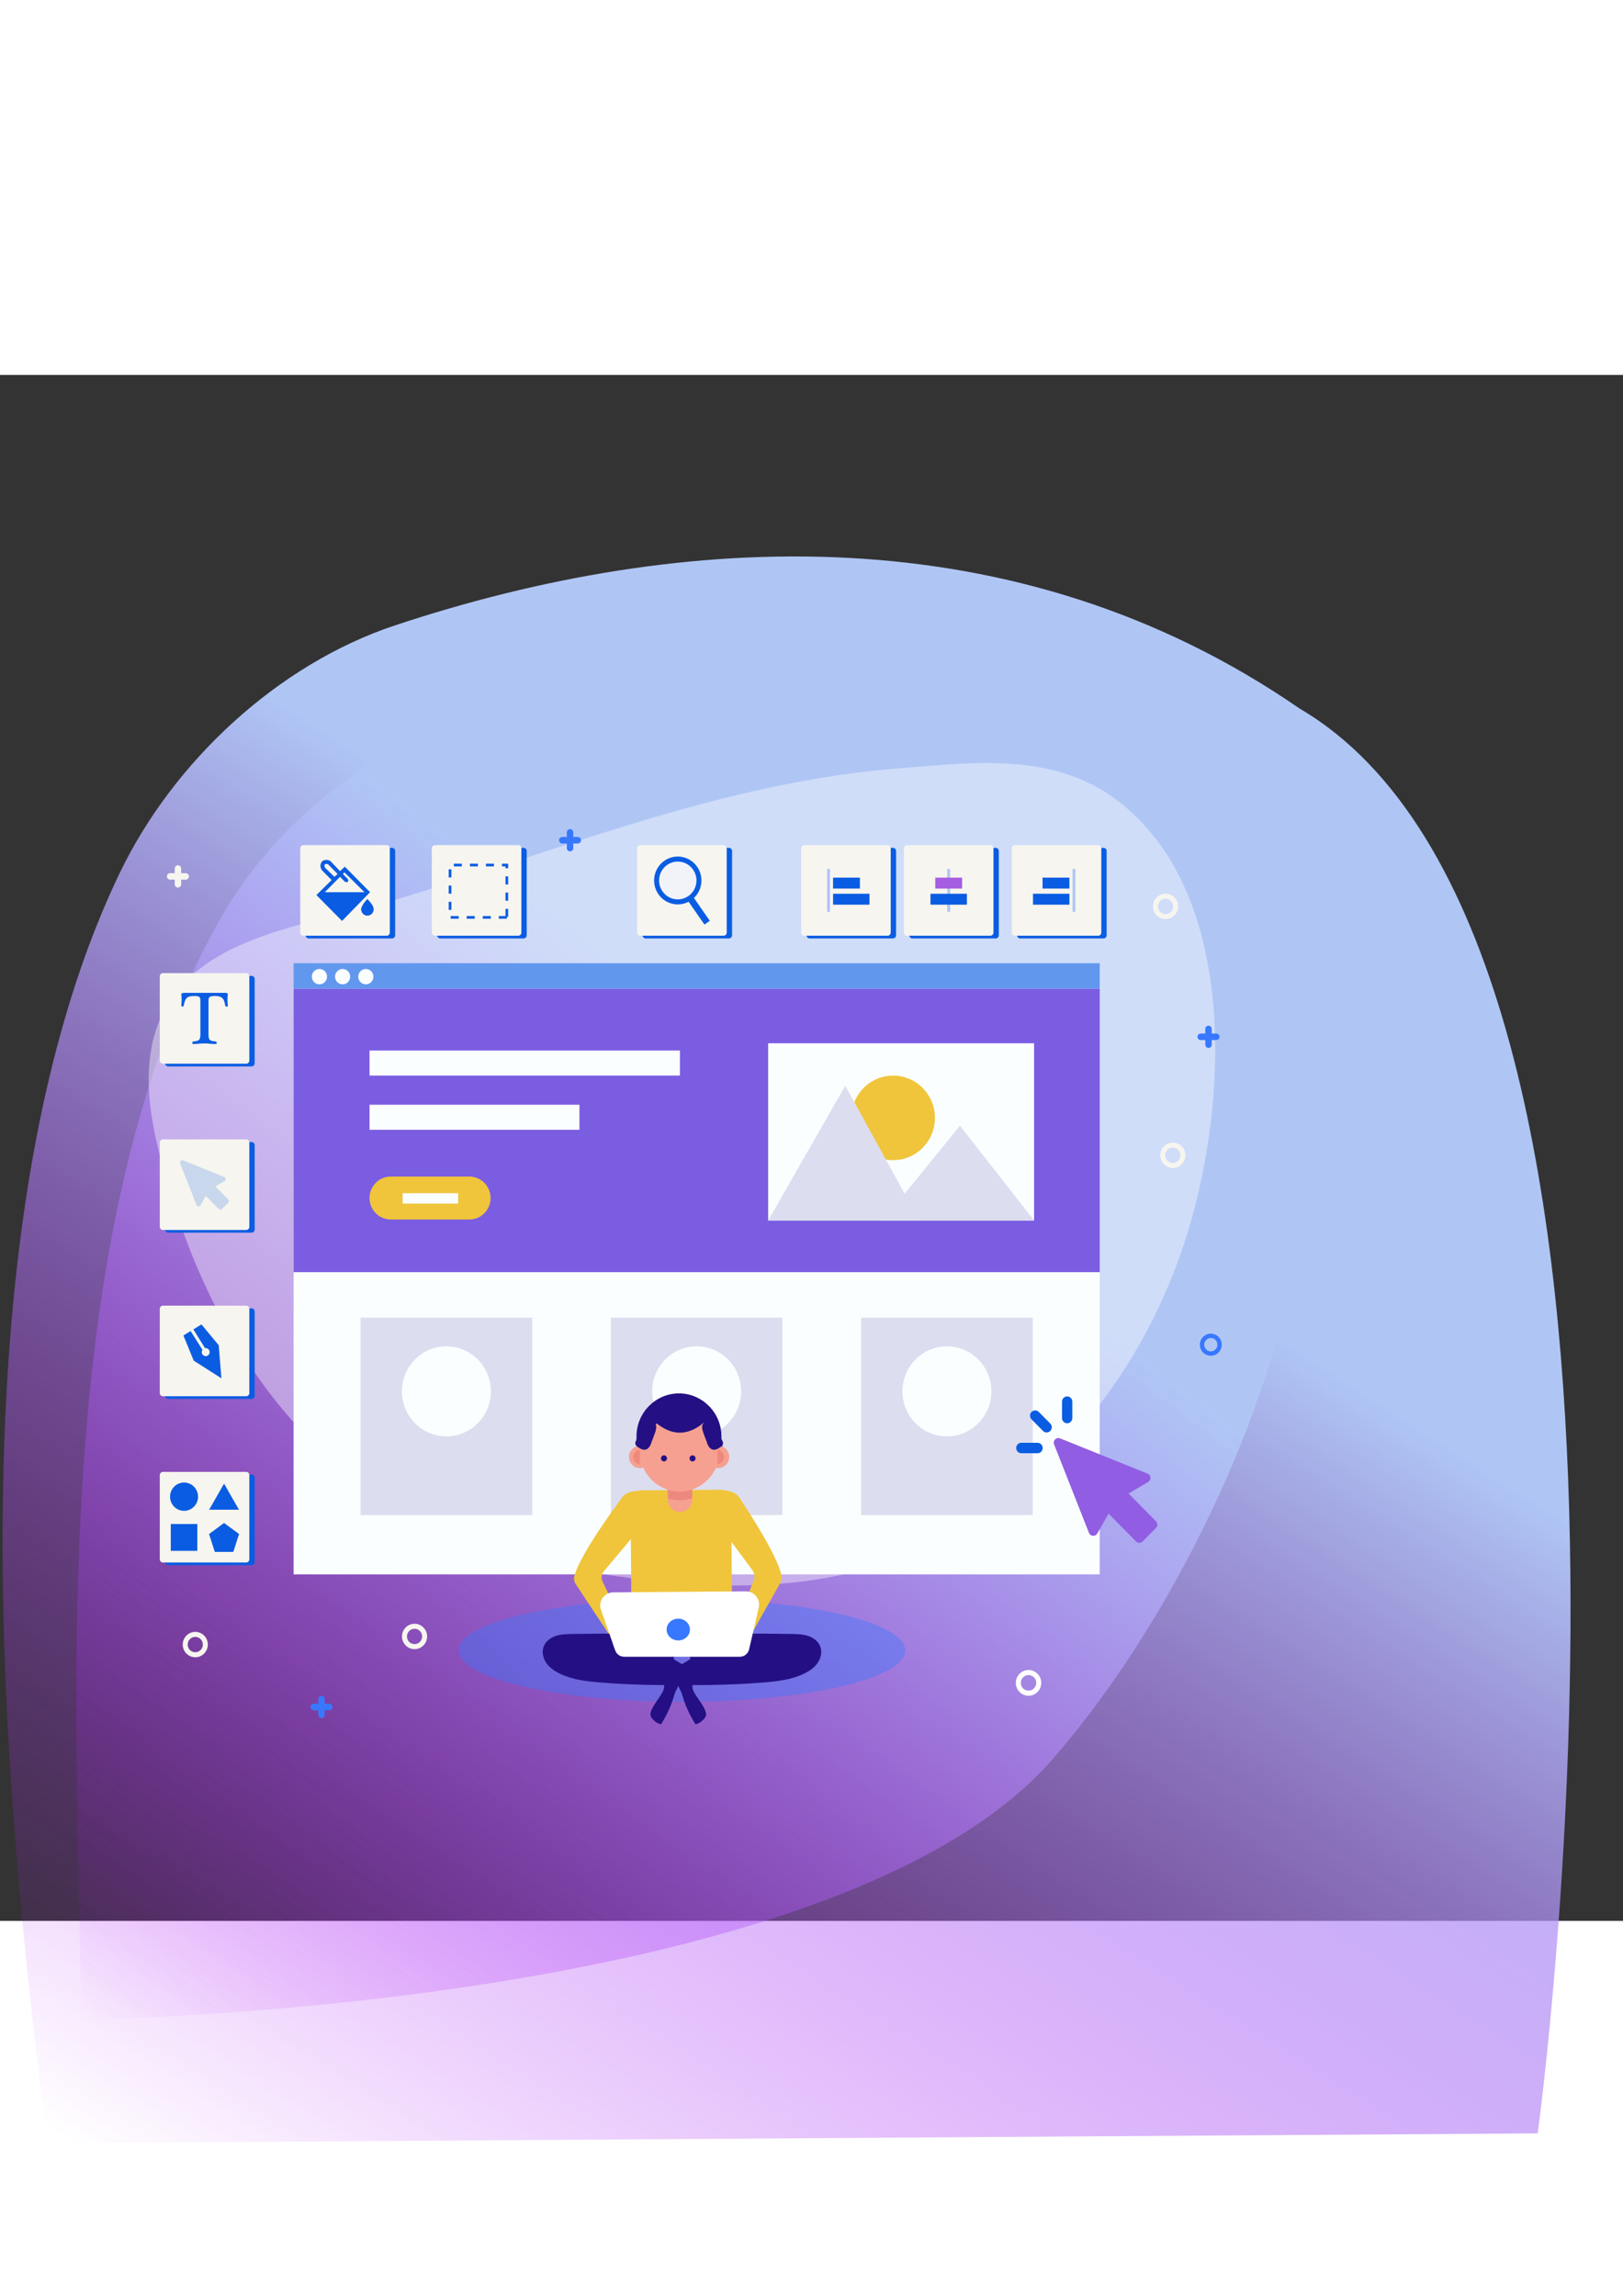 <svg width="210mm" height="297mm" version="1.1" viewBox="0 0 210 200" xmlns="http://www.w3.org/2000/svg">
 <rect x="0" y="0" width="210" height="200" fill="#333333" stroke="none"/>
 <defs>
  <clipPath id="f">
   <path d="m0 500h500v-500h-500z"/>
  </clipPath>
  <clipPath id="d">
   <path d="m50.586 442h398.83v-304h-398.83z"/>
  </clipPath>
  <clipPath id="e">
   <path d="m166.5 133h167v-38h-167z"/>
  </clipPath>
  <clipPath id="c">
   <path d="m62.256 295.2h18.311v-18.313h-18.311z"/>
  </clipPath>
  <linearGradient id="a" x1="29.851" x2="349.49" y1="253.62" y2="-123.08" gradientTransform="matrix(.291 -.946 .968 .291 -98.962 342.26)" gradientUnits="userSpaceOnUse">
   <stop style="stop-color:#afc6f5" offset="0"/>
   <stop style="stop-color:#af05f5;stop-opacity:0" offset="1"/>
  </linearGradient>
  <linearGradient id="b" x1="29.851" x2="349.49" y1="253.62" y2="-123.08" gradientTransform="matrix(.19 -.845 .853 .195 -52.335 336.74)" gradientUnits="userSpaceOnUse">
   <stop style="stop-color:#afc6f5" offset="0"/>
   <stop style="stop-color:#af05f5;stop-opacity:0" offset="1"/>
  </linearGradient>
 </defs>
 <g transform="matrix(.346 0 0 -.35 19.37 201.13)">
  <path d="m-11.241 390.5c-68.635-141.3-38.996-371.67-27.168-469.45l557.46 3.647s61.054 439.61-89.048 526.65c-105.89 72.229-230.82 65.989-338.29 30.723-43.816-14.378-82.974-50.434-102.95-91.57z" style="fill:url(#a)"/>
  <path d="m26.362 373.55c-68.033-118.99-52.257-306.16-52.158-406.76 0 0 281 2.751 363.41 96.173 76.396 86.606 147.93 272.28 43.442 342.01-79.991 53.381-174.93 64.191-260.1 42.353-38.682-9.918-74.829-39.218-94.59-73.779z" style="fill:url(#b);stroke-width:.871"/>
  <g transform="translate(-50.958 -10.792)" clip-path="url(#f)">
   <g clip-path="url(#d)" style="opacity:.4">
    <g transform="translate(297.08,435.65)">
     <path d="m0 0c-52.963-9.308-103.39-29.006-154.98-44.425-34.093-10.19-85.478-13.316-91.029-58.011-1.663-13.386 1.132-26.913 4.622-39.943 19.843-74.08 66.153-133.38 144.36-147.66 45.8-8.363 94.174-13.74 138.16 5.392 49.652 21.596 85.294 66.88 101.06 117.99 14.647 47.495 18.64 122.91-24.489 157.64-24.51 19.74-54.826 15.676-84.021 13.357-11.364-0.902-22.582-2.397-33.688-4.349" style="fill:#fff"/>
    </g>
   </g>
   <g transform="translate(379.6,104.88)">
    <path d="m0 0c-1.587 0-2.879-1.291-2.879-2.878s1.292-2.879 2.879-2.879 2.878 1.292 2.878 2.879-1.291 2.878-2.878 2.878m0-7.639c-2.625 0-4.761 2.135-4.761 4.761 0 2.624 2.136 4.76 4.761 4.76s4.761-2.136 4.761-4.76c0-2.626-2.136-4.761-4.761-4.761" style="fill:#fff"/>
   </g>
   <g transform="translate(433.56,299.84)">
    <path d="m0 0c-1.564 0-2.839-1.273-2.839-2.838s1.275-2.839 2.839-2.839c1.565 0 2.839 1.274 2.839 2.839s-1.274 2.838-2.839 2.838m0-7.534c-2.589 0-4.695 2.107-4.695 4.696 0 2.588 2.106 4.695 4.695 4.695 2.59 0 4.695-2.107 4.695-4.695 0-2.589-2.105-4.696-4.695-4.696" style="fill:#f7f5ef"/>
   </g>
   <g transform="translate(68,119)">
    <path d="m0 0c-1.565 0-2.839-1.273-2.839-2.839 0-1.565 1.274-2.839 2.839-2.839s2.839 1.274 2.839 2.839c0 1.566-1.274 2.839-2.839 2.839m0-7.534c-2.589 0-4.695 2.106-4.695 4.695s2.106 4.695 4.695 4.695 4.695-2.106 4.695-4.695-2.106-4.695-4.695-4.695" style="fill:#f7f5ef"/>
   </g>
   <g transform="translate(430.84,391.84)">
    <path d="m0 0c-1.565 0-2.839-1.273-2.839-2.838s1.274-2.839 2.839-2.839 2.839 1.274 2.839 2.839-1.274 2.838-2.839 2.838m0-7.534c-2.589 0-4.695 2.107-4.695 4.696 0 2.588 2.106 4.695 4.695 4.695s4.695-2.107 4.695-4.695c0-2.589-2.106-4.696-4.695-4.696" style="fill:#f7f5ef"/>
   </g>
   <g transform="translate(150,122)">
    <path d="m0 0c-1.565 0-2.839-1.273-2.839-2.839 0-1.564 1.274-2.838 2.839-2.838s2.839 1.274 2.839 2.838c0 1.566-1.274 2.839-2.839 2.839m0-7.534c-2.589 0-4.695 2.106-4.695 4.695s2.106 4.695 4.695 4.695 4.695-2.106 4.695-4.695-2.106-4.695-4.695-4.695" style="fill:#f7f5ef"/>
   </g>
   <g transform="translate(447.77,229.47)">
    <path d="m0 0c-1.362 0-2.47-1.108-2.47-2.47s1.108-2.47 2.47-2.47c1.361 0 2.47 1.108 2.47 2.47s-1.109 2.47-2.47 2.47m0-6.556c-2.253 0-4.086 1.833-4.086 4.086 0 2.252 1.833 4.085 4.086 4.085s4.086-1.833 4.086-4.085c0-2.253-1.833-4.086-4.086-4.086" style="fill:#3878ff"/>
   </g>
   <g transform="translate(118.11,94.294)">
    <path d="m0 0h-1.706v1.706c0 0.665-0.539 1.204-1.204 1.204s-1.204-0.539-1.204-1.204v-1.706h-1.706c-0.665 0-1.204-0.539-1.204-1.204s0.539-1.204 1.204-1.204h1.706v-1.706c0-0.665 0.539-1.204 1.204-1.204s1.204 0.539 1.204 1.204v1.706h1.706c0.665 0 1.204 0.539 1.204 1.204s-0.539 1.204-1.204 1.204" style="fill:#3878ff"/>
   </g>
   <g transform="translate(64.425,401.29)">
    <path d="m0 0h-1.706v1.706c0 0.665-0.539 1.204-1.204 1.204s-1.204-0.539-1.204-1.204v-1.706h-1.706c-0.665 0-1.204-0.539-1.204-1.204 0-0.666 0.539-1.205 1.204-1.205h1.706v-1.705c0-0.666 0.539-1.205 1.204-1.205s1.204 0.539 1.204 1.205v1.705h1.706c0.666 0 1.204 0.539 1.204 1.205 0 0.665-0.538 1.204-1.204 1.204" style="fill:#f7f5ef"/>
   </g>
   <g transform="translate(211.06,414.66)">
    <path d="m0 0h-1.706v1.706c0 0.665-0.539 1.204-1.204 1.204s-1.204-0.539-1.204-1.204v-1.706h-1.706c-0.665 0-1.204-0.539-1.204-1.205 0-0.665 0.539-1.204 1.204-1.204h1.706v-1.705c0-0.666 0.539-1.204 1.204-1.204s1.204 0.538 1.204 1.204v1.705h1.706c0.665 0 1.204 0.539 1.204 1.204 0 0.666-0.539 1.205-1.204 1.205" style="fill:#3878ff"/>
   </g>
   <g transform="translate(449.82,342)">
    <path d="m0 0h-1.706v1.706c0 0.665-0.539 1.204-1.204 1.204s-1.204-0.539-1.204-1.204v-1.706h-1.706c-0.665 0-1.204-0.539-1.204-1.204s0.539-1.204 1.204-1.204h1.706v-1.706c0-0.665 0.539-1.204 1.204-1.204s1.204 0.539 1.204 1.204v1.706h1.706c0.665 0 1.204 0.539 1.204 1.204s-0.539 1.204-1.204 1.204" style="fill:#3878ff"/>
   </g>
   <path d="m406.23 142.11h-301.46v216.52h301.46z" style="fill:#fbfeff"/>
   <path d="m406.23 253.81h-301.46v104.82h301.46z" style="fill:#7b5de2"/>
   <g transform="translate(170.5,289.14)">
    <path d="m0 0h-29.399c-4.381 0-7.933-3.552-7.933-7.933s3.552-7.933 7.933-7.933h29.399c4.381 0 7.933 3.552 7.933 7.933s-3.552 7.933-7.933 7.933" style="fill:#f0c53b"/>
   </g>
   <path d="m194.01 164.03h-64.195v72.97h64.195z" style="fill:#dcdeef"/>
   <g transform="translate(178.54,209.75)">
    <path d="m0 0c0-9.183-7.444-16.626-16.626-16.626s-16.626 7.443-16.626 16.626c0 9.182 7.444 16.626 16.626 16.626s16.626-7.444 16.626-16.626" style="fill:#fbfeff"/>
   </g>
   <path d="m287.6 164.03h-64.195v72.97h64.195z" style="fill:#dcdeef"/>
   <g transform="translate(272.13,209.75)">
    <path d="m0 0c0-9.183-7.443-16.626-16.626-16.626-9.182 0-16.626 7.443-16.626 16.626 0 9.182 7.444 16.626 16.626 16.626 9.183 0 16.626-7.444 16.626-16.626" style="fill:#fbfeff"/>
   </g>
   <path d="m381.19 164.03h-64.194v72.97h64.194z" style="fill:#dcdeef"/>
   <g transform="translate(365.71,209.75)">
    <path d="m0 0c0-9.183-7.443-16.626-16.625-16.626-9.183 0-16.627 7.443-16.627 16.626 0 9.182 7.444 16.626 16.627 16.626 9.182 0 16.625-7.444 16.625-16.626" style="fill:#fbfeff"/>
   </g>
   <path d="m249.24 326.47h-116.07v9.264h116.07z" style="fill:#fbfeff"/>
   <path d="m211.66 306.43h-78.493v9.264h78.493z" style="fill:#fbfeff"/>
   <path d="m406.23 368h-301.46v-9.372h301.46z" style="fill:#6198ee"/>
   <g transform="translate(117.27,363.03)">
    <path d="m0 0c0-1.568-1.271-2.838-2.839-2.838s-2.839 1.27-2.839 2.838 1.271 2.839 2.839 2.839 2.839-1.271 2.839-2.839" style="fill:#fbfeff"/>
   </g>
   <g transform="translate(125.94,363.03)">
    <path d="m0 0c0-1.568-1.271-2.838-2.839-2.838s-2.838 1.27-2.838 2.838 1.27 2.839 2.838 2.839 2.839-1.271 2.839-2.839" style="fill:#fbfeff"/>
   </g>
   <g transform="translate(134.62,363.03)">
    <path d="m0 0c0-1.568-1.271-2.838-2.839-2.838s-2.839 1.27-2.839 2.838 1.271 2.839 2.839 2.839 2.839-1.271 2.839-2.839" style="fill:#fbfeff"/>
   </g>
   <path d="m381.68 272.91h-99.442v65.504h99.442z" style="fill:#fbfeff"/>
   <path d="m166.3 279.15h-20.75v3.851h20.75z" style="fill:#fbfeff"/>
   <g transform="translate(344.61,310.83)">
    <path d="m0 0c0-8.635-7-15.634-15.634-15.634-8.635 0-15.635 6.999-15.635 15.634 0 8.634 7 15.634 15.635 15.634 8.634 0 15.634-7 15.634-15.634" style="fill:#f0c53b"/>
   </g>
   <g transform="translate(311.07,322.75)">
    <path d="m0 0-28.838-49.838h56.546z" style="fill:#dcdeef"/>
   </g>
   <g transform="translate(353.97,307.96)">
    <path d="m0 0-28.837-35.053h56.546z" style="fill:#dcdeef"/>
   </g>
   <g transform="translate(267.57,377.16)">
    <path d="m0 0h-31.148c-0.645 0-1.168 0.523-1.168 1.168v31.148c0 0.645 0.523 1.168 1.168 1.168h31.148c0.645 0 1.168-0.523 1.168-1.168v-31.148c0-0.645-0.523-1.168-1.168-1.168" style="fill:#0a5de2"/>
   </g>
   <g transform="translate(257.68,402.67)">
    <path d="m0 0c2.81-3.997 1.848-9.514-2.148-12.324-3.997-2.811-9.515-1.849-12.325 2.147-2.81 3.997-1.848 9.514 2.148 12.325 3.997 2.81 9.514 1.848 12.325-2.148" style="fill:#0a5de2"/>
   </g>
   <g transform="translate(256.15,401.6)">
    <path d="m0 0c2.22-3.156 1.46-7.514-1.696-9.733-3.157-2.22-7.514-1.46-9.734 1.696-2.219 3.156-1.46 7.514 1.697 9.733 3.156 2.22 7.513 1.46 9.733-1.696" style="fill:#0a5de2"/>
   </g>
   <g transform="translate(262.41,382.68)">
    <path d="m0 0-1.992-1.401-6.548 9.311 1.993 1.401z" style="fill:#0a5de2"/>
   </g>
   <g transform="translate(328.9,377.16)">
    <path d="m0 0h-31.148c-0.645 0-1.168 0.523-1.168 1.168v31.148c0 0.645 0.523 1.168 1.168 1.168h31.148c0.645 0 1.168-0.523 1.168-1.168v-31.148c0-0.645-0.523-1.168-1.168-1.168" style="fill:#0a5de2"/>
   </g>
   <path d="m307.35 385.96h-1.07v15.885h1.07z" style="fill:#0a5de2"/>
   <path d="m322.13 388.63h-13.619v4.043h13.619z" style="fill:#0a5de2"/>
   <path d="m318.55 394.59h-10.042v4.043h10.042z" style="fill:#0a5de2"/>
   <g transform="translate(376.5,377.16)">
    <path d="m0 0h31.148c0.645 0 1.168 0.523 1.168 1.168v31.148c0 0.645-0.523 1.168-1.168 1.168h-31.148c-0.645 0-1.168-0.523-1.168-1.168v-31.148c0-0.645 0.523-1.168 1.168-1.168" style="fill:#0a5de2"/>
   </g>
   <path d="m398.06 385.96h1.07v15.885h-1.07z" style="fill:#0a5de2"/>
   <path d="m383.28 388.63h13.618v4.043h-13.618z" style="fill:#0a5de2"/>
   <path d="m386.85 394.59h10.042v4.043h-10.042z" style="fill:#0a5de2"/>
   <g transform="translate(367.32,377.16)">
    <path d="m0 0h-31.147c-0.646 0-1.168 0.523-1.168 1.168v31.148c0 0.645 0.522 1.168 1.168 1.168h31.147c0.646 0 1.168-0.523 1.168-1.168v-31.148c0-0.645-0.522-1.168-1.168-1.168" style="fill:#0a5de2"/>
   </g>
   <path d="m352.28 385.96h-1.071v15.885h1.071z" style="fill:#0a5de2"/>
   <path d="m358.56 388.63h-13.619v4.043h13.619z" style="fill:#0a5de2"/>
   <path d="m356.77 394.59h-10.042v4.043h10.042z" style="fill:#0a5de2"/>
   <g transform="translate(141.58,377.16)">
    <path d="m0 0h-31.148c-0.645 0-1.168 0.523-1.168 1.168v31.148c0 0.645 0.523 1.168 1.168 1.168h31.148c0.645 0 1.168-0.523 1.168-1.168v-31.148c0-0.645-0.523-1.168-1.168-1.168" style="fill:#0a5de2"/>
   </g>
   <g transform="translate(118.44,393.25)">
    <path d="m0 0 5.688 5.687 1.798-1.798c0.154-0.146 0.3-0.146 0.599-0.146 0.3 0 0.446 0 0.599 0.146 0.146 0.299 0.146 0.745-0.153 1.045l-1.792 1.798 0.601 0.601 7.486-7.333zm0 9.129c0 0.148-0.146 0.448-0.146 0.601 0 0.146 0.146 0.446 0.146 0.599 0.3 0.146 0.898 0.146 1.198 0l3.59-3.597-1.191-1.045zm7.486 0.302-1.798-1.645-3.444 3.589c-0.9 0.745-2.39 0.745-3.29 0-0.299-0.447-0.599-1.046-0.599-1.645 0-0.601 0.3-1.2 0.599-1.645l3.589-3.597-5.687-5.542 9.584-9.576 10.477 10.63z" style="fill:#0a5de2"/>
   </g>
   <g transform="translate(136.72,386.9)">
    <path d="m0 0c-0.016-1.297-1.082-2.336-2.379-2.32-1.298 0.016-2.337 1.082-2.32 2.38 0.016 1.297 2.238 3.865 2.397 3.702 0.906-0.929 2.319-2.464 2.302-3.762" style="fill:#0a5de2"/>
   </g>
   <g transform="translate(89.045,329.85)">
    <path d="m0 0h-31.148c-0.645 0-1.168 0.522-1.168 1.167v31.149c0 0.645 0.523 1.168 1.168 1.168h31.148c0.645 0 1.168-0.523 1.168-1.168v-31.149c0-0.645-0.523-1.167-1.168-1.167" style="fill:#0a5de2"/>
   </g>
   <g transform="translate(74.95,340.92)">
    <path d="m0 0c0-0.614 0.028-1.093 0.083-1.437 0.057-0.345 0.183-0.61 0.377-0.796 0.196-0.186 0.47-0.321 0.824-0.405 0.353-0.083 0.828-0.154 1.424-0.209 0.111-0.019 0.199-0.079 0.265-0.181 0.065-0.103 0.098-0.21 0.098-0.322 0-0.111-0.033-0.213-0.098-0.307-0.066-0.093-0.163-0.139-0.293-0.139-0.744 0-1.456 0.038-2.136 0.111-0.679 0.075-1.354 0.113-2.023 0.113-0.708 0-1.438-0.038-2.191-0.113-0.755-0.073-1.438-0.111-2.052-0.111-0.112 0-0.195 0.046-0.252 0.139-0.055 0.094-0.083 0.196-0.083 0.307 0 0.112 0.028 0.219 0.083 0.322 0.057 0.102 0.14 0.162 0.252 0.181 0.576 0.055 1.037 0.126 1.382 0.209 0.343 0.084 0.613 0.219 0.809 0.405 0.195 0.186 0.325 0.451 0.391 0.796 0.065 0.344 0.098 0.823 0.098 1.437v12.394c0 0.689-0.173 1.121-0.517 1.298-0.345 0.177-0.926 0.265-1.744 0.265-0.689 0-1.257-0.051-1.703-0.153-0.447-0.102-0.815-0.289-1.103-0.559-0.288-0.269-0.521-0.637-0.698-1.102-0.176-0.465-0.339-1.071-0.488-1.814-0.019-0.112-0.08-0.186-0.182-0.224-0.102-0.037-0.205-0.052-0.307-0.042s-0.195 0.042-0.279 0.098-0.125 0.121-0.125 0.195c0.073 0.688 0.116 1.392 0.125 2.107 9e-3 0.717-0.033 1.429-0.125 2.137 0 0.204 0.129 0.343 0.39 0.418 0.26 0.074 0.549 0.111 0.866 0.111h14.933c0.354 0 0.646-0.032 0.88-0.097 0.232-0.065 0.348-0.2 0.348-0.405-0.037-0.223-0.069-0.498-0.097-0.823-0.028-0.326-0.042-0.684-0.042-1.075s0.014-0.791 0.042-1.2c0.028-0.41 0.06-0.8 0.097-1.173 0-0.074-0.046-0.144-0.139-0.209s-0.195-0.103-0.307-0.112c-0.112-0.01-0.219 5e-3 -0.321 0.043-0.102 0.036-0.163 0.111-0.182 0.222-0.111 0.744-0.26 1.354-0.446 1.829s-0.433 0.847-0.739 1.116c-0.307 0.27-0.684 0.457-1.131 0.559-0.446 0.102-0.977 0.153-1.591 0.153-0.837 0-1.443-0.088-1.815-0.265s-0.558-0.609-0.558-1.298z" style="fill:#0a5de2"/>
   </g>
   <g transform="translate(89.045,145.5)">
    <path d="m0 0h-31.148c-0.645 0-1.168 0.523-1.168 1.168v31.148c0 0.645 0.523 1.168 1.168 1.168h31.148c0.645 0 1.168-0.523 1.168-1.168v-31.148c0-0.645-0.523-1.168-1.168-1.168" style="fill:#0a5de2"/>
   </g>
   <g transform="translate(71.037,169.82)">
    <path d="m0 0c0-2.891-2.344-5.234-5.235-5.234-2.89 0-5.234 2.343-5.234 5.234 0 2.892 2.344 5.235 5.234 5.235 2.891 0 5.235-2.343 5.235-5.235" style="fill:#0a5de2"/>
   </g>
   <g transform="translate(80.763,174.65)">
    <path d="m0 0-5.569-9.646h11.138z" style="fill:#0a5de2"/>
   </g>
   <path d="m70.762 149.8h-9.918v9.918h9.918z" style="fill:#0a5de2"/>
   <g transform="translate(80.763,160.1)">
    <path d="m0 0-5.611-4.076 2.143-6.597h6.936l2.143 6.597z" style="fill:#0a5de2"/>
   </g>
   <g transform="translate(89.045,268.4)">
    <path d="m0 0h-31.148c-0.645 0-1.168 0.523-1.168 1.168v31.148c0 0.645 0.523 1.168 1.168 1.168h31.148c0.645 0 1.168-0.523 1.168-1.168v-31.148c0-0.645-0.523-1.168-1.168-1.168" style="fill:#0a5de2"/>
   </g>
   <g transform="translate(82.328,279.65)">
    <path d="m0 0-4.858 4.858 3.466 2.002c0.27 0.156 0.428 0.453 0.405 0.765-0.022 0.312-0.221 0.584-0.512 0.7l-15.454 6.165c-0.303 0.121-0.649 0.05-0.88-0.181-0.23-0.23-0.302-0.577-0.181-0.879l6.164-15.457c0.116-0.29 0.388-0.49 0.7-0.512 0.312-0.023 0.609 0.135 0.765 0.406l2.002 3.466 4.858-4.858c0.153-0.153 0.361-0.24 0.577-0.24 0.217 0 0.424 0.087 0.577 0.24l2.371 2.371c0.318 0.318 0.318 0.835 0 1.154" style="fill:#0a5de2"/>
   </g>
   <g transform="translate(89.045,206.95)">
    <path d="m0 0h-31.148c-0.645 0-1.168 0.523-1.168 1.168v31.148c0 0.646 0.523 1.168 1.168 1.168h31.148c0.645 0 1.168-0.522 1.168-1.168v-31.148c0-0.645-0.523-1.168-1.168-1.168" style="fill:#0a5de2"/>
   </g>
   <g transform="translate(78.773,225.79)">
    <path d="m0 0-6.462 7.702-3.023-1.831 4.356-6.943c0.587 0.104 1.203-0.149 1.53-0.69 0.425-0.701 0.201-1.614-0.501-2.039-0.702-0.426-1.615-0.201-2.04 0.501-0.314 0.519-0.272 1.154 0.056 1.621l-4.439 6.921-2.679-1.623 3.834-9.294 10.363-6.536z" style="fill:#0a5de2"/>
   </g>
   <g transform="translate(265.57,378.16)">
    <path d="m0 0h-31.148c-0.645 0-1.168 0.522-1.168 1.167v31.149c0 0.645 0.523 1.168 1.168 1.168h31.148c0.645 0 1.168-0.523 1.168-1.168v-31.149c0-0.645-0.523-1.167-1.168-1.167" style="fill:#f7f5ef"/>
   </g>
   <g transform="translate(255.67,403.67)">
    <path d="m0 0c2.811-3.997 1.849-9.514-2.147-12.324-3.997-2.81-9.515-1.849-12.325 2.148-2.81 3.996-1.848 9.514 2.148 12.324s9.514 1.848 12.324-2.148" style="fill:#0a5de2"/>
   </g>
   <g transform="translate(254.15,402.6)">
    <path d="m0 0c2.22-3.156 1.46-7.514-1.696-9.733-3.157-2.22-7.515-1.46-9.734 1.696s-1.46 7.514 1.696 9.734c3.156 2.219 7.514 1.46 9.734-1.697" style="fill:#f2f3f9"/>
   </g>
   <g transform="translate(260.41,383.68)">
    <path d="m0 0-1.992-1.401-6.548 9.311 1.993 1.401z" style="fill:#0a5de2"/>
   </g>
   <g transform="translate(326.9,378.16)">
    <path d="m0 0h-31.148c-0.646 0-1.168 0.522-1.168 1.167v31.149c0 0.645 0.522 1.168 1.168 1.168h31.148c0.645 0 1.168-0.523 1.168-1.168v-31.149c0-0.645-0.523-1.167-1.168-1.167" style="fill:#f7f5ef"/>
   </g>
   <path d="m305.35 386.96h-1.07v15.885h1.07z" style="fill:#afc6f5"/>
   <path d="m320.13 389.63h-13.619v4.043h13.619z" style="fill:#0a5de2"/>
   <path d="m316.55 395.59h-10.042v4.043h10.042z" style="fill:#0a5de2"/>
   <g transform="translate(374.5,378.16)">
    <path d="m0 0h31.148c0.645 0 1.168 0.522 1.168 1.167v31.149c0 0.645-0.523 1.168-1.168 1.168h-31.148c-0.646 0-1.168-0.523-1.168-1.168v-31.149c0-0.645 0.522-1.167 1.168-1.167" style="fill:#f7f5ef"/>
   </g>
   <path d="m396.06 386.96h1.071v15.885h-1.071z" style="fill:#afc6f5"/>
   <path d="m381.28 389.63h13.619v4.043h-13.619z" style="fill:#0a5de2"/>
   <path d="m384.85 395.59h10.042v4.043h-10.042z" style="fill:#0a5de2"/>
   <g transform="translate(365.32,378.16)">
    <path d="m0 0h-31.147c-0.646 0-1.168 0.522-1.168 1.167v31.149c0 0.645 0.522 1.168 1.168 1.168h31.147c0.646 0 1.168-0.523 1.168-1.168v-31.149c0-0.645-0.522-1.167-1.168-1.167" style="fill:#f7f5ef"/>
   </g>
   <path d="m350.28 386.96h-1.071v15.885h1.071z" style="fill:#afc6f5"/>
   <path d="m356.56 389.63h-13.619v4.043h13.619z" style="fill:#0a5de2"/>
   <path d="m354.77 395.59h-10.042v4.043h10.042z" style="fill:#a55de2"/>
   <g transform="translate(139.58,378.16)">
    <path d="m0 0h-31.148c-0.645 0-1.168 0.522-1.168 1.167v31.149c0 0.645 0.523 1.168 1.168 1.168h31.148c0.645 0 1.168-0.523 1.168-1.168v-31.149c0-0.645-0.523-1.167-1.168-1.167" style="fill:#f7f5ef"/>
   </g>
   <g transform="translate(116.44,394.25)">
    <path d="m0 0 5.687 5.687 1.799-1.798c0.154-0.146 0.3-0.146 0.599-0.146s0.445 0 0.599 0.146c0.146 0.299 0.146 0.745-0.154 1.045l-1.791 1.798 0.601 0.601 7.486-7.333zm0 9.129c0 0.148-0.146 0.448-0.146 0.601 0 0.146 0.146 0.446 0.146 0.599 0.299 0.146 0.898 0.146 1.198 0l3.59-3.597-1.191-1.045zm7.486 0.302-1.799-1.645-3.443 3.589c-0.9 0.745-2.39 0.745-3.29 0-0.3-0.447-0.599-1.046-0.599-1.645 0-0.601 0.299-1.199 0.599-1.645l3.589-3.597-5.687-5.542 9.584-9.576 10.477 10.63z" style="fill:#0a5de2"/>
   </g>
   <g transform="translate(134.72,387.9)">
    <path d="m0 0c-0.017-1.297-1.082-2.336-2.379-2.32-1.298 0.017-2.337 1.082-2.32 2.38 0.016 1.297 2.237 3.865 2.396 3.702 0.907-0.929 2.32-2.464 2.303-3.762" style="fill:#0a5de2"/>
   </g>
   <g transform="translate(190.78,377.16)">
    <path d="m0 0h-31.148c-0.645 0-1.168 0.523-1.168 1.168v31.148c0 0.645 0.523 1.168 1.168 1.168h31.148c0.645 0 1.168-0.523 1.168-1.168v-31.148c0-0.645-0.523-1.168-1.168-1.168" style="fill:#0a5de2"/>
   </g>
   <g transform="translate(167.64,393.25)">
    <path d="m0 0 5.688 5.687 1.798-1.798c0.154-0.146 0.3-0.146 0.599-0.146 0.3 0 0.446 0 0.599 0.146 0.146 0.299 0.146 0.745-0.153 1.045l-1.791 1.798 0.6 0.601 7.487-7.333zm0 9.129c0 0.148-0.146 0.448-0.146 0.601 0 0.146 0.146 0.446 0.146 0.599 0.3 0.146 0.898 0.146 1.198 0l3.59-3.597-1.191-1.045zm7.486 0.302-1.798-1.645-3.444 3.589c-0.9 0.745-2.39 0.745-3.29 0-0.299-0.447-0.599-1.046-0.599-1.645 0-0.601 0.3-1.2 0.599-1.645l3.589-3.597-5.687-5.542 9.584-9.576 10.477 10.63z" style="fill:#0a5de2"/>
   </g>
   <g transform="translate(185.92,386.9)">
    <path d="m0 0c-0.016-1.297-1.082-2.336-2.379-2.32-1.298 0.016-2.337 1.082-2.32 2.38 0.016 1.297 2.238 3.865 2.397 3.702 0.906-0.929 2.319-2.464 2.302-3.762" style="fill:#0a5de2"/>
   </g>
   <g transform="translate(188.78,378.16)">
    <path d="m0 0h-31.148c-0.645 0-1.168 0.522-1.168 1.167v31.149c0 0.645 0.523 1.168 1.168 1.168h31.148c0.645 0 1.168-0.523 1.168-1.168v-31.149c0-0.645-0.523-1.167-1.168-1.167" style="fill:#f7f5ef"/>
   </g>
   <path d="m184.51 384.94h-21.234v19.346h21.234z" style="fill:none;stroke-dasharray:3;stroke-miterlimit:10;stroke:#0a5de2"/>
   <g transform="translate(87.045,330.85)">
    <path d="m0 0h-31.148c-0.645 0-1.168 0.523-1.168 1.168v31.148c0 0.645 0.523 1.168 1.168 1.168h31.148c0.645 0 1.167-0.523 1.167-1.168v-31.148c0-0.645-0.522-1.168-1.167-1.168" style="fill:#f7f5ef"/>
   </g>
   <g transform="translate(72.95,341.92)">
    <path d="m0 0c0-0.614 0.028-1.093 0.083-1.437 0.057-0.345 0.183-0.61 0.377-0.795 0.196-0.186 0.47-0.322 0.824-0.406 0.353-0.083 0.828-0.154 1.424-0.209 0.111-0.019 0.199-0.079 0.265-0.181 0.065-0.103 0.098-0.21 0.098-0.322 0-0.111-0.033-0.213-0.098-0.307-0.066-0.093-0.163-0.139-0.293-0.139-0.744 0-1.456 0.038-2.136 0.111-0.679 0.075-1.354 0.113-2.023 0.113-0.708 0-1.438-0.038-2.191-0.113-0.755-0.073-1.439-0.111-2.052-0.111-0.112 0-0.195 0.046-0.252 0.139-0.055 0.094-0.083 0.196-0.083 0.307 0 0.112 0.028 0.219 0.083 0.322 0.057 0.102 0.14 0.162 0.252 0.181 0.576 0.055 1.036 0.126 1.381 0.209 0.344 0.084 0.614 0.22 0.81 0.406 0.195 0.185 0.325 0.45 0.39 0.795 0.065 0.344 0.099 0.823 0.099 1.437v12.394c0 0.689-0.173 1.121-0.517 1.298-0.345 0.177-0.926 0.265-1.745 0.265-0.688 0-1.256-0.051-1.702-0.153-0.447-0.102-0.815-0.289-1.103-0.559-0.288-0.269-0.521-0.637-0.698-1.102s-0.339-1.07-0.488-1.814c-0.019-0.112-0.08-0.186-0.182-0.224-0.103-0.037-0.205-0.052-0.307-0.042s-0.195 0.042-0.279 0.098-0.125 0.121-0.125 0.195c0.073 0.688 0.116 1.392 0.125 2.107 9e-3 0.717-0.033 1.429-0.125 2.137 0 0.204 0.129 0.343 0.39 0.418 0.26 0.075 0.549 0.111 0.866 0.111h14.933c0.354 0 0.646-0.032 0.88-0.097 0.232-0.065 0.348-0.2 0.348-0.405-0.037-0.223-0.069-0.498-0.097-0.823-0.028-0.326-0.042-0.684-0.042-1.075s0.014-0.791 0.042-1.2c0.028-0.41 0.06-0.8 0.097-1.173 0-0.074-0.046-0.144-0.139-0.209s-0.195-0.103-0.307-0.112c-0.112-0.01-0.219 5e-3 -0.321 0.043-0.103 0.036-0.163 0.111-0.182 0.222-0.111 0.744-0.26 1.354-0.447 1.829-0.186 0.475-0.432 0.847-0.739 1.116-0.306 0.27-0.683 0.457-1.13 0.559-0.446 0.102-0.977 0.153-1.591 0.153-0.838 0-1.443-0.088-1.815-0.265s-0.558-0.609-0.558-1.298z" style="fill:#0a5de2"/>
   </g>
   <g clip-path="url(#e)" style="opacity:.4">
    <g transform="translate(333.5,114)">
     <path d="m0 0c0-10.494-37.384-19-83.5-19s-83.5 8.506-83.5 19c0 10.493 37.384 19 83.5 19s83.5-8.507 83.5-19" style="fill:#3878ff"/>
    </g>
   </g>
   <g transform="translate(87.045,146.5)">
    <path d="m0 0h-31.148c-0.645 0-1.168 0.523-1.168 1.168v31.148c0 0.645 0.523 1.168 1.168 1.168h31.148c0.645 0 1.167-0.523 1.167-1.168v-31.148c0-0.645-0.522-1.168-1.167-1.168" style="fill:#f7f5ef"/>
   </g>
   <g transform="translate(69.037,170.82)">
    <path d="m0 0c0-2.891-2.344-5.234-5.235-5.234s-5.235 2.343-5.235 5.234c0 2.892 2.344 5.235 5.235 5.235s5.235-2.343 5.235-5.235" style="fill:#0a5de2"/>
   </g>
   <g transform="translate(78.763,175.65)">
    <path d="m0 0-5.569-9.646h11.138z" style="fill:#0a5de2"/>
   </g>
   <path d="m68.761 150.8h-9.918v9.918h9.918z" style="fill:#0a5de2"/>
   <g transform="translate(78.763,161.1)">
    <path d="m0 0-5.611-4.076 2.143-6.597h6.936l2.143 6.597z" style="fill:#0a5de2"/>
   </g>
   <g transform="translate(87.045,269.4)">
    <path d="m0 0h-31.148c-0.645 0-1.168 0.523-1.168 1.168v31.148c0 0.645 0.523 1.168 1.168 1.168h31.148c0.645 0 1.167-0.523 1.167-1.168v-31.148c0-0.645-0.522-1.168-1.167-1.168" style="fill:#f7f5ef"/>
   </g>
   <g clip-path="url(#c)" style="opacity:.2">
    <g transform="translate(80.328,280.65)">
     <path d="m0 0-4.858 4.858 3.465 2.002c0.271 0.156 0.429 0.454 0.406 0.765-0.022 0.313-0.221 0.584-0.512 0.7l-15.454 6.165c-0.303 0.121-0.649 0.05-0.88-0.181-0.23-0.23-0.302-0.577-0.181-0.879l6.164-15.457c0.116-0.29 0.388-0.49 0.7-0.512 0.312-0.023 0.609 0.135 0.765 0.406l2.002 3.466 4.858-4.858c0.152-0.153 0.36-0.24 0.577-0.24s0.424 0.087 0.577 0.24l2.371 2.371c0.318 0.318 0.318 0.835 0 1.154" style="fill:#0a5de2"/>
    </g>
   </g>
   <g transform="translate(87.045,207.95)">
    <path d="m0 0h-31.148c-0.645 0-1.168 0.523-1.168 1.168v31.148c0 0.646 0.523 1.168 1.168 1.168h31.148c0.645 0 1.167-0.522 1.167-1.168v-31.148c0-0.645-0.522-1.168-1.167-1.168" style="fill:#f7f5ef"/>
   </g>
   <g transform="translate(76.773,226.79)">
    <path d="m0 0-6.462 7.702-3.023-1.831 4.356-6.943c0.587 0.104 1.202-0.149 1.529-0.69 0.426-0.701 0.202-1.614-0.5-2.039-0.702-0.426-1.615-0.201-2.04 0.501-0.314 0.519-0.272 1.154 0.056 1.621l-4.439 6.921-2.679-1.623 3.833-9.294 10.364-6.536z" style="fill:#0a5de2"/>
   </g>
   <g transform="translate(427.28,161.72)">
    <path d="m0 0-10.279 10.28 7.333 4.236c0.573 0.33 0.906 0.96 0.859 1.619-0.048 0.661-0.469 1.235-1.083 1.48l-32.7 13.044c-0.642 0.257-1.374 0.106-1.861-0.382-0.489-0.488-0.64-1.22-0.383-1.861l13.041-32.704c0.246-0.615 0.82-1.036 1.48-1.084s1.29 0.286 1.62 0.859l4.236 7.333 10.279-10.279c0.323-0.324 0.763-0.507 1.221-0.507 0.459 0 0.897 0.183 1.221 0.507l5.016 5.017c0.674 0.673 0.674 1.767 0 2.442" style="fill:#915de2"/>
   </g>
   <g transform="translate(383.45,202.14)">
    <path d="m0 0c-0.753 0.753-1.974 0.753-2.727 0s-0.753-1.975 0-2.727l4.285-4.285c0.376-0.376 0.87-0.565 1.364-0.565 0.492 0 0.986 0.189 1.363 0.565 0.752 0.754 0.752 1.974 0 2.728z" style="fill:#0a5de2"/>
   </g>
   <g transform="translate(384.9,188.81)">
    <path d="m0 0c0 1.064-0.863 1.929-1.928 1.929h-6.059c-1.065 0-1.929-0.865-1.929-1.929 0-1.065 0.863-1.929 1.929-1.929h6.059c1.065 0 1.928 0.864 1.928 1.929" style="fill:#0a5de2"/>
   </g>
   <g transform="translate(394.05,197.96)">
    <path d="m0 0c1.065 0 1.929 0.863 1.929 1.929v6.059c0 1.065-0.864 1.928-1.929 1.928-1.064 0-1.928-0.863-1.928-1.928v-6.06c0-1.065 0.864-1.928 1.928-1.928" style="fill:#0a5de2"/>
   </g>
   <g transform="translate(268.71,131.05)">
    <path d="m0 0-37.642-0.286-0.29 38.276c-0.018 2.26 1.801 4.107 4.061 4.123l29.456 0.225c2.261 0.016 4.106-1.802 4.124-4.062z" style="fill:#f0c53b"/>
   </g>
   <g transform="translate(249.32,165.19)">
    <path d="m0 0c-2.53-0.02-4.597 2.017-4.617 4.547l-0.105 13.926c-3e-3 0.339 0.27 0.618 0.61 0.62l7.933 0.06c0.34 3e-3 0.617-0.27 0.619-0.61l0.107-13.927c0.019-2.53-2.017-4.596-4.547-4.616" style="fill:#f6a091"/>
   </g>
   <g transform="translate(253.86,170.29)">
    <path d="m0 0-0.103 13.44c-1e-3 0.34-0.279 0.614-0.619 0.611l-7.933-0.061c-0.34-2e-3 -0.613-0.28-0.61-0.62l0.102-13.469c1.4-0.437 2.885-0.683 4.429-0.683 1.657 0 3.246 0.282 4.734 0.782" style="fill:#ed897c"/>
   </g>
   <g transform="translate(265.25,186.87)">
    <path d="m0 0c4e-3 0.155 0.012 0.31 0.012 0.466 0 1.383-0.175 2.724-0.502 4.006v1.775c0 8.735-7.147 15.882-15.883 15.882-8.734 0-15.881-7.147-15.881-15.882v-6.247z" style="fill:#241084"/>
   </g>
   <g transform="translate(263.54,191.3)">
    <path d="m0 0v1.532c0 8.056-6.591 14.647-14.647 14.647s-14.646-6.591-14.646-14.647v-6.003c0-0.403 0.047-0.795 0.131-1.174 0.956-7.294 7.191-12.927 14.746-12.927 8.218 0 14.879 6.662 14.879 14.879 0 1.275-0.161 2.512-0.463 3.693" style="fill:#f6a091"/>
   </g>
   <g transform="translate(244.4,184.98)">
    <path d="m0 0c0-0.622-0.504-1.126-1.126-1.126s-1.126 0.504-1.126 1.126 0.504 1.126 1.126 1.126 1.126-0.504 1.126-1.126" style="fill:#241084"/>
   </g>
   <g transform="translate(255.09,184.98)">
    <path d="m0 0c0-0.622-0.505-1.126-1.127-1.126s-1.126 0.504-1.126 1.126 0.504 1.126 1.126 1.126 1.127-0.504 1.127-1.126" style="fill:#241084"/>
   </g>
   <g transform="translate(238.47,185.52)">
    <path d="m0 0c0-2.287-1.854-4.143-4.143-4.143-2.288 0-4.143 1.856-4.143 4.143 0 2.288 1.855 4.144 4.143 4.144 2.289 0 4.143-1.856 4.143-4.144" style="fill:#f6a091"/>
   </g>
   <g transform="translate(267.68,185.52)">
    <path d="m0 0c0-2.287-1.854-4.143-4.143-4.143-2.288 0-4.142 1.856-4.142 4.143 0 2.288 1.854 4.144 4.142 4.144 2.289 0 4.143-1.856 4.143-4.144" style="fill:#f6a091"/>
   </g>
   <g transform="translate(234.23,188.24)">
    <path d="m0 0c-1.397-0.122-2.494-1.293-2.494-2.722 0-1.427 1.097-2.598 2.494-2.72z" style="fill:#ed897c"/>
   </g>
   <g transform="translate(263.26,188.24)">
    <path d="m0 0c1.397-0.122 2.493-1.293 2.493-2.722 0-1.427-1.096-2.598-2.493-2.72z" style="fill:#ed897c"/>
   </g>
   <g transform="translate(259.18,191.3)">
    <path d="m0 0c0.394-1.259 0.967-2.701 2.238-3.054 1.003-0.278 2.043 0.257 2.899 0.85 0.469 0.325 0.959 0.73 1.044 1.295 0.071 0.473-0.163 0.933-0.391 1.354-0.879 1.628-1.779 3.266-3.01 4.647-1.093 1.226-3.059 3.22-4.22 1.116-0.793-1.437 0.993-4.777 1.44-6.208" style="fill:#241084"/>
   </g>
   <g transform="translate(260.72,200.68)">
    <path d="m0 0c-3.236 2.409-7.24 3.84-11.562 3.84l0.171 2.625c-4.302 0-8.459-4.043-11.688-6.434 2.819-3.206 6.948-6.231 11.553-6.231 4.589 0 8.707 3.012 11.526 6.2" style="fill:#241084"/>
   </g>
   <g transform="translate(210.23,138.58)">
    <path d="m0 0c-0.551 0.823-0.723 1.838-0.482 2.799 2.123 8.472 17.337 28.35 17.929 29.237 1.589 2.38 6.181 2.385 6.181 2.385l0.597-13.681-13.677-16.087c-0.899-1.057-1.084-2.547-0.471-3.792l10.803-21.967-5.696-1.595z" style="fill:#f0c53b"/>
   </g>
   <g transform="translate(286.82,139.04)">
    <path d="m0 0c0.437 0.767 0.612 1.665 0.438 2.53-1.661 8.283-15.298 28.151-15.885 29.053-1.566 2.408-6.13 2.639-6.13 2.639l-0.648-13.935 11.764-15.706c0.788-1.054 0.974-2.44 0.489-3.664l-8.908-22.477 5.696-1.594z" style="fill:#f0c53b"/>
   </g>
   <g transform="translate(251.24,119.78)">
    <path d="m0 0c-14.101 0.444-28.212 0.544-42.318 0.299-2.045-0.035-4.123-0.084-6.069-0.714-1.945-0.63-3.772-1.936-4.538-3.831-0.816-2.02-0.284-4.408 0.968-6.19 1.253-1.781 3.137-3.026 5.104-3.958 4.887-2.313 10.392-2.89 15.782-3.296 11.231-0.848 22.506-1.101 33.763-0.756 0.519 1.462 1.5 2.61 2.019 4.073-2.976 2.004-6.131 3.467-9.127 5.441 0.993 3.413 4.135 5.389 4.416 8.932" style="fill:#241084"/>
   </g>
   <g transform="translate(238.74,191.3)">
    <path d="m0 0c-0.394-1.259-0.967-2.701-2.238-3.054-1.004-0.278-2.043 0.257-2.899 0.85-0.469 0.325-0.959 0.73-1.044 1.295-0.071 0.473 0.163 0.933 0.39 1.354 0.879 1.628 1.78 3.266 3.011 4.647 1.093 1.226 3.06 3.22 4.22 1.116 0.793-1.437-0.993-4.777-1.44-6.208" style="fill:#241084"/>
   </g>
   <g transform="translate(248.76,119.78)">
    <path d="m0 0c14.101 0.444 28.213 0.544 42.319 0.299 2.044-0.035 4.123-0.084 6.068-0.714 1.946-0.63 3.773-1.936 4.538-3.831 0.817-2.02 0.284-4.408-0.968-6.19-1.252-1.781-3.136-3.026-5.104-3.958-4.886-2.313-10.392-2.89-15.781-3.296-11.232-0.848-22.507-1.101-33.764-0.756-0.518 1.462-1.5 2.61-2.018 4.073 2.975 2.004 6.131 3.467 9.127 5.441-0.993 3.413-4.135 5.389-4.417 8.932" style="fill:#241084"/>
   </g>
   <g transform="translate(242.15,86.664)">
    <path d="m0 0c2.285 3.511 4.026 7.373 5.144 11.409 0.186 0.673 1.523 2.846 1.538 3.543 0.021 0.983-3.082 2.687-4.399 2.621-1.298-0.063-0.946-3.596-1.235-4.534-0.849-2.761-4.857-6.472-4.996-9.354-0.062-1.297 2.126-3.296 3.948-3.685" style="fill:#241084"/>
   </g>
   <g transform="translate(233.7,117.27)">
    <path d="m0 0c0-2.635-2.135-4.77-4.77-4.77-2.634 0-4.769 2.135-4.769 4.77 0 2.634 2.135 4.77 4.769 4.77 2.635 0 4.77-2.136 4.77-4.77" style="fill:#f6a091"/>
   </g>
   <g transform="translate(275.3,116.41)">
    <path d="m0 0c0.158 2.629-1.846 4.889-4.475 5.047s-4.889-1.845-5.047-4.474c-0.159-2.63 1.845-4.889 4.474-5.048 2.629-0.158 4.889 1.845 5.048 4.475" style="fill:#f6a091"/>
   </g>
   <g transform="translate(228.37,111.66)">
    <path d="m0 0h43.297c1.642 0 3.067 1.131 3.441 2.729l3.658 15.652c0.547 3.033-1.797 5.816-4.879 5.793l-49.595-0.377c-3.082-0.024-5.383-2.842-4.79-5.866l5.539-15.581c0.501-1.409 1.834-2.35 3.329-2.35" style="fill:#fff"/>
   </g>
   <g transform="translate(252.98,121.71)">
    <path d="m0 0c0-2.223-1.952-4.025-4.361-4.025-2.408 0-4.36 1.802-4.36 4.025 0 2.224 1.952 4.025 4.36 4.025 2.409 0 4.361-1.801 4.361-4.025" style="fill:#3878ff"/>
   </g>
   <g transform="translate(262.56,192.65)">
    <path d="m0 0c-1.351 1.389-2.596 2.881-3.72 4.458-0.366 0.514-0.737 1.053-1.281 1.372-0.58 0.34-1.28 0.386-1.951 0.423l-11.397 0.636c-0.246 0.013-0.496 0.027-0.736-0.027-0.279-0.061-0.53-0.209-0.775-0.355-1.545-0.916-3.107-1.847-4.377-3.117 0.099-0.161 0.3-0.25 0.485-0.218-1.082-2.148-2.801-3.824-4.996-4.808 0.319 0.639-0.092 1.377-0.221 2.079-0.165 0.886 0.137 1.786 0.437 2.635 0.307 0.873 0.617 1.744 0.929 2.615 0.666 1.856 1.369 3.752 2.661 5.242 1.514 1.745 3.684 2.755 5.786 3.714 0.577 0.264 1.158 0.529 1.773 0.685 0.901 0.23 1.844 0.222 2.774 0.212 1.557-0.017 3.132-0.036 4.637-0.434 0.914-0.241 1.786-0.617 2.651-1 1.32-0.583 2.636-1.185 3.858-1.954 0.408-0.257 0.811-0.536 1.124-0.903 0.277-0.324 0.477-0.707 0.673-1.086 0.465-0.897 0.929-1.793 1.394-2.689 0.516-0.996 1.035-1.998 1.376-3.066 0.396-1.243 0.544-2.557 0.554-3.861 3e-3 -0.438-0.012-0.891-0.203-1.284-0.19-0.394-0.601-0.713-1.034-0.665-0.435 0.05-0.65 1.024-0.421 1.396" style="fill:#241084"/>
   </g>
   <g transform="translate(255.08,86.664)">
    <path d="m0 0c-2.284 3.511-4.025 7.373-5.144 11.409-0.186 0.673-1.523 2.846-1.538 3.543-0.021 0.983 3.082 2.687 4.4 2.621 1.297-0.063 0.945-3.596 1.234-4.534 0.85-2.761 4.858-6.472 4.996-9.354 0.062-1.297-2.126-3.296-3.948-3.685" style="fill:#241084"/>
   </g>
  </g>
 </g>
</svg>
